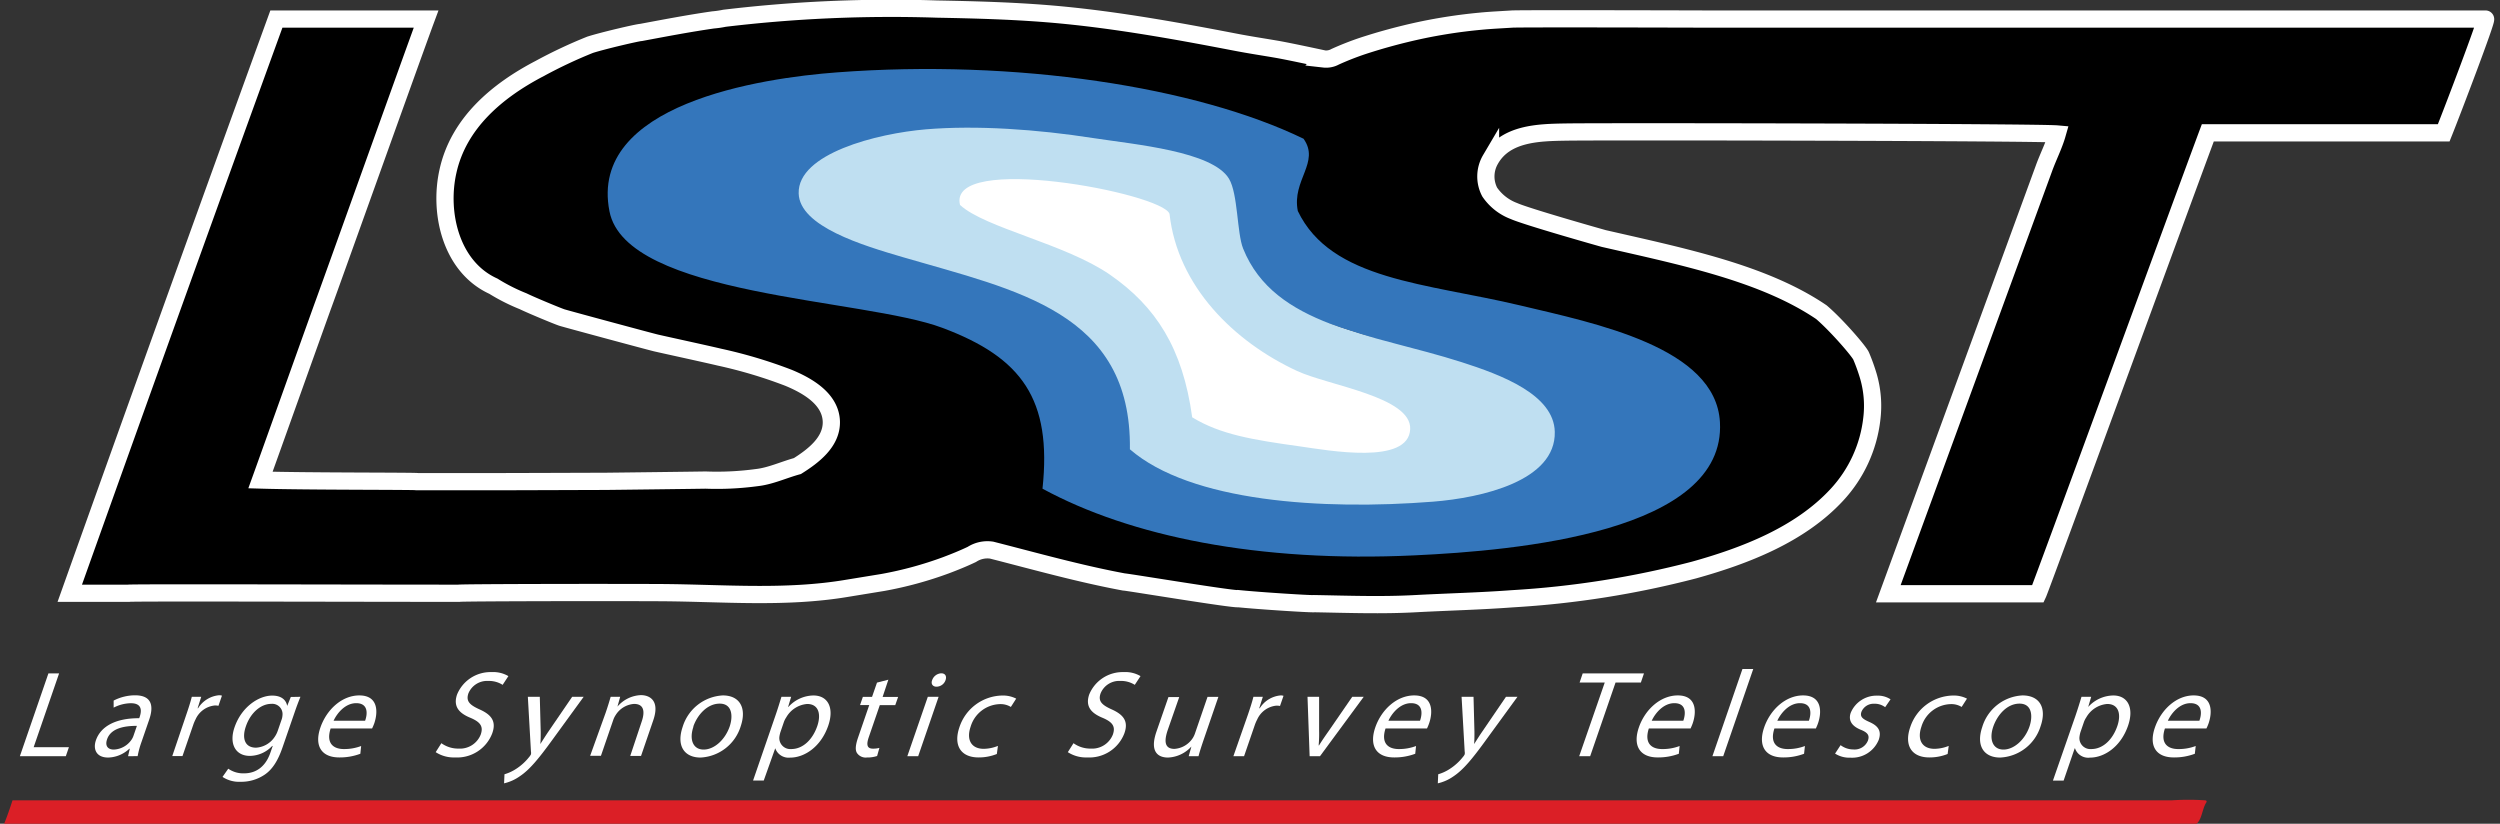<svg id="Layer_1" data-name="Layer 1" xmlns="http://www.w3.org/2000/svg" viewBox="0 0 435.35 143.45"><rect x="0" y="0" width="435.35" height="143.45" fill="#333333" stroke="none"/><title>lsst-logo-dark</title><path d="M384.26,139.66c-.77,1.08-.76,2.94-1.75,3.79H.72c.54-1.31,1-2.67,1.46-4.08h376a43.57,43.57,0,0,1,5.83,0C384.2,139.4,384.25,139.41,384.26,139.66Z" style="fill:#db1f26;fill-rule:evenodd"/><path d="M355.93,29.33c.72-2,1.75-4,2.32-6-3.46-.31-79.2-.45-85.74-.33-4.58.08-10.35.21-12.95,4.76a5.85,5.85,0,0,0-.14,5.69,8.9,8.9,0,0,0,4.22,3.3c2.08.95,15.13,4.65,15.66,4.79,13.75,3.15,27.81,6,37.87,12.82,2.62,2.23,6.57,6.79,6.93,7.64a33.4,33.4,0,0,1,1.25,3.47,18.56,18.56,0,0,1,.61,7.45,23.33,23.33,0,0,1-6.11,13.27c-6.43,6.94-16,10.61-24.87,13.08a162.74,162.74,0,0,1-31.64,5c-5.6.42-11.2.55-16.81.85-5.87.32-11.75.11-17.63,0-.38.09-9.5-.49-13.26-.87-.68.2-19.47-2.92-19.95-2.91-7.77-1.45-15.33-3.58-23-5.54a5,5,0,0,0-3.46.75c-1.47.7-3,1.32-4.49,1.88a65.11,65.11,0,0,1-11,3l-6.12,1c-10.87,1.85-21.83.82-32.78.77-11.21-.05-34.61,0-34.95.11-18.18,0-57.14-.13-57.54,0H12.15Q30,53.24,48.13,3.32H74.2c-2,5.38-16.71,46.53-17.9,49.74-.55,1.49-10,27.94-10.94,30.53,8.53.25,27.18.17,27.39.29H85.67c2.34,0,19.09-.06,19.75-.06.36,0,16.82-.2,17.44-.22a52,52,0,0,0,9-.44c2.34-.27,4.66-1.36,7-2,2.72-1.71,6-4.17,5.91-7.75-.12-4-4.26-6.29-7.46-7.62a82.23,82.23,0,0,0-12-3.59c-2.44-.58-9.84-2.19-11.08-2.48-.83-.19-15.47-4.14-16.37-4.42-.64-.2-5.2-2.08-6.76-2.84a33.15,33.15,0,0,1-5.18-2.62C78.57,46.5,76.37,37.17,78,29.86c1.85-8.47,8.66-14.12,16-17.94a83.12,83.12,0,0,1,8.78-4.13c2.41-.76,8.36-2.14,8.85-2.14,4.13-.77,8.24-1.56,12.53-2.18a16.65,16.65,0,0,0,2-.29,244.16,244.16,0,0,1,37-1.6c6.38.12,12.77.29,19.13.8s12.68,1.39,19,2.44c4.64.77,9.26,1.64,13.88,2.53,2.38.46,4.77.82,7.16,1.23,2.14.37,7.68,1.57,8.24,1.69a3.23,3.23,0,0,0,1.94-.39A50.68,50.68,0,0,1,237.29,8a100.43,100.43,0,0,1,10.07-2.72,91.27,91.27,0,0,1,10.38-1.58c1.85-.18,3.7-.26,5.55-.38,1.5-.1,33.93,0,33.93,0,5.74,0,116.47,0,135.61,0,.34,0-5.75,16-7.28,19.81-13,0-27.26,0-41.08,0-4.16,11.14-29,79.05-29.57,80.27H328.83Z" style="stroke:#fff;stroke-width:3px;fill-rule:evenodd"/><g id="dmO4pr"><path d="M211.53,31.9c-.42,18.58,11.11,21.74,28.05,27.09,8.47,2.67,26,7,26.12,14.51.1,7.78-14.49,10.09-20.32,10.64-17.91,1.67-37.82-2-48.36-6.77-.54-17.89-10.78-24.85-27.09-30C160.82,44.51,142,43,141.88,34.8c-.18-10.48,26.59-10.42,37.73-9.67C194,26.09,202,28.73,211.53,31.9Z" style="fill:#fff;fill-rule:evenodd"/><path d="M227,24.16c2.92,4.12-2.07,7.2-1,12.58,5.79,12.1,22.38,12.55,38.69,16.44,13.14,3.13,34.09,7.3,34.82,20.32,1.09,19.17-35.33,22.38-53.2,23.21C219.17,98,196.82,93.4,181.54,85.1c1.66-15.58-3.6-22.83-17.41-28-13.64-5.16-55.12-5.45-58-20.31-3.67-18.68,26.39-23.21,39.66-24.19C176.88,10.26,208.33,15.11,227,24.16Zm-47.4,1c-11.14-.75-37.91-.81-37.73,9.67.15,8.17,18.94,9.71,28.05,12.58,16.31,5.14,26.55,12.1,27.09,30,10.54,4.75,30.45,8.44,48.36,6.77,5.83-.55,20.42-2.86,20.32-10.64C265.6,66,248.05,61.66,239.58,59c-16.94-5.35-28.47-8.51-28.05-27.09C202,28.73,194,26.09,179.61,25.13Z" style="fill:#3476bb;fill-rule:evenodd"/></g><g id="_252lNN" data-name="252lNN"><path d="M196.76,78.24c.31-23.95-19.86-27.69-39.44-33.43-7.07-2.07-18.1-5.36-18.24-11.14-.18-6.93,13.63-10.43,22.18-11.15,8.78-.73,19.35,0,29.09,1.52,7.36,1.13,20.79,2.3,23.67,7.09,1.57,2.62,1.37,9.45,2.46,12.16,5.45,13.57,22.46,14.8,38,19.76,7,2.24,16.13,5.67,16.27,12.15.2,8.54-12.71,11.49-21.19,12.16C230.25,88.88,207.33,87.4,196.76,78.24ZM167.18,35.69c4.31,4,18.34,6.76,26.13,12.16,7.95,5.51,12.65,12.75,14.3,24.82,4.91,3,10.54,3.92,18.73,5.06,5,.71,18.95,3.28,19.23-3,.25-5.64-14.19-7.57-19.72-10.14-10.92-5.06-20.79-14.71-22.19-27.35C202.43,33.62,164.91,26.52,167.18,35.69Z" style="fill:#bfdff1;fill-rule:evenodd"/></g><path d="M8.43,117.27h1.86L5.86,130.12H12l-.54,1.57h-8Z" style="fill:#fff"/><path d="M22.3,131.69l.3-1.31h-.07a5.58,5.58,0,0,1-3.69,1.54c-2.1,0-2.66-1.48-2.14-3,.86-2.5,3.55-3.87,7.54-3.85l.08-.21c.29-.86.59-2.4-1.53-2.4a6.69,6.69,0,0,0-3,.77V122a8.19,8.19,0,0,1,3.72-.92c3.16,0,3.19,2.16,2.47,4.24l-1.33,3.86a15.5,15.5,0,0,0-.68,2.49Zm1.54-5.29c-2,0-4.5.33-5.19,2.33-.42,1.22.2,1.8,1.16,1.8a3.93,3.93,0,0,0,3.1-1.73,2.86,2.86,0,0,0,.31-.6Z" style="fill:#fff"/><path d="M32.4,124.57c.42-1.22.76-2.27,1-3.23h1.64l-.63,2h.08a4.81,4.81,0,0,1,3.65-2.27,1.57,1.57,0,0,1,.51.07l-.61,1.77a2.71,2.71,0,0,0-.62-.06,4.11,4.11,0,0,0-3.36,2.41,7.26,7.26,0,0,0-.38.88l-1.9,5.52H30Z" style="fill:#fff"/><path d="M52.32,121.34c-.3.74-.63,1.58-1.06,2.84l-2.07,6c-.82,2.37-1.79,3.83-3.1,4.72a7.28,7.28,0,0,1-4.19,1.24,5.24,5.24,0,0,1-3.15-.85l1-1.43a4.52,4.52,0,0,0,2.76.81c1.92,0,3.68-1,4.58-3.61l.4-1.16H47.4a5.41,5.41,0,0,1-3.89,1.73c-2.56,0-3.65-2.18-2.66-5,1.21-3.51,4.18-5.5,6.55-5.5,1.8,0,2.46.94,2.61,1.8h0l.63-1.56ZM49,125.42a2.75,2.75,0,0,0,.19-.85,1.79,1.79,0,0,0-1.95-2c-1.79,0-3.6,1.52-4.42,3.91-.7,2-.26,3.72,1.77,3.72a4.2,4.2,0,0,0,3.27-1.92,4.31,4.31,0,0,0,.5-1Z" style="fill:#fff"/><path d="M57.58,126.85c-.83,2.55.43,3.59,2.31,3.59a8.2,8.2,0,0,0,3-.53l-.14,1.35a10.15,10.15,0,0,1-3.66.64c-3.19,0-4.37-2.1-3.29-5.22s3.75-5.58,6.77-5.58c3.38,0,3.25,3,2.6,4.88-.14.38-.28.68-.37.87Zm6-1.34c.44-1.2.56-3.06-1.55-3.06-1.91,0-3.34,1.75-3.94,3.06Z" style="fill:#fff"/><path d="M76.86,129.42a5,5,0,0,0,3,.94,3.88,3.88,0,0,0,3.86-2.46c.46-1.35,0-2.12-1.73-2.87-2.07-.83-3.1-2-2.4-4.08a6.29,6.29,0,0,1,6-3.91,5.22,5.22,0,0,1,2.94.7l-1,1.52a4.44,4.44,0,0,0-2.5-.68,3.52,3.52,0,0,0-3.46,2.16c-.46,1.34.19,2,1.91,2.78,2.12.94,3,2.11,2.22,4.23a6.54,6.54,0,0,1-6.47,4.15,5.78,5.78,0,0,1-3.36-.92Z" style="fill:#fff"/><path d="M94,121.34l.16,6.11c0,.69,0,1.5-.07,2.12h0c.4-.62.89-1.41,1.4-2.16l4.15-6.07h2l-5.36,7.37c-2.57,3.55-4.11,5.37-5.78,6.48a7.71,7.71,0,0,1-2.72,1.22l.07-1.58a7.58,7.58,0,0,0,2-.92,9.32,9.32,0,0,0,2.31-2.1,2,2,0,0,0,.3-.45,1.27,1.27,0,0,0,0-.49l-.54-9.53Z" style="fill:#fff"/><path d="M105.46,124.14c.37-1.07.65-2,.88-2.8H108l-.48,1.71h0a5.65,5.65,0,0,1,4.09-2c1.44,0,3.37.86,2.14,4.41l-2.12,6.18h-1.88l2-6c.57-1.67.43-3.06-1.34-3.06a4.12,4.12,0,0,0-3.19,1.93,3.71,3.71,0,0,0-.43.87l-2.14,6.23h-1.88Z" style="fill:#fff"/><path d="M129,126.43a7.72,7.72,0,0,1-7,5.49c-2.8,0-4.25-2-3.13-5.32a7.74,7.74,0,0,1,7-5.5C128.8,121.1,130.06,123.26,129,126.43Zm-8.24.1c-.78,2.27-.07,4,1.77,4s3.72-1.69,4.53-4c.6-1.75.49-4-1.73-4S121.4,124.57,120.73,126.53Z" style="fill:#fff"/><path d="M135,124.71c.46-1.32.78-2.39,1.08-3.37h1.69l-.53,1.77h.05a6,6,0,0,1,4.36-2c2.51,0,3.66,2.12,2.58,5.26-1.28,3.72-4.18,5.56-6.62,5.56A2.46,2.46,0,0,1,135,130.3h0L133,135.92h-1.86Zm.91,2.76a5.58,5.58,0,0,0-.18.77,1.92,1.92,0,0,0,2.07,2.2c2,0,3.7-1.62,4.52-4,.71-2.08.23-3.85-1.76-3.85a4.63,4.63,0,0,0-3.64,2.33,3.75,3.75,0,0,0-.4.77Z" style="fill:#fff"/><path d="M154.7,118.36l-1,3h2.7l-.5,1.43h-2.69l-1.92,5.58c-.44,1.28-.33,2,.72,2a4.42,4.42,0,0,0,1.13-.13l-.4,1.41a5.41,5.41,0,0,1-1.76.26,1.83,1.83,0,0,1-1.75-.79c-.35-.56-.22-1.48.2-2.7l1.94-5.64h-1.6l.49-1.43h1.6l.86-2.48Z" style="fill:#fff"/><path d="M158,131.69l3.57-10.35h1.88l-3.56,10.35Zm6.66-13.26a1.68,1.68,0,0,1-1.59,1.15c-.66,0-1-.51-.74-1.15a1.77,1.77,0,0,1,1.58-1.18C164.62,117.25,164.89,117.77,164.66,118.43Z" style="fill:#fff"/><path d="M173.59,131.3a8.43,8.43,0,0,1-3.18.6c-3.12,0-4.42-2.12-3.33-5.28a8,8,0,0,1,7.45-5.5,5.05,5.05,0,0,1,2.43.54l-.93,1.45a3.42,3.42,0,0,0-2-.49,5.48,5.48,0,0,0-5,3.91c-.82,2.4.21,3.87,2.26,3.87a6.79,6.79,0,0,0,2.49-.51Z" style="fill:#fff"/><path d="M186.94,129.42a5,5,0,0,0,3,.94,3.88,3.88,0,0,0,3.86-2.46c.46-1.35,0-2.12-1.73-2.87-2.06-.83-3.1-2-2.4-4.08a6.29,6.29,0,0,1,6-3.91,5.2,5.2,0,0,1,2.94.7l-1,1.52a4.44,4.44,0,0,0-2.5-.68,3.49,3.49,0,0,0-3.45,2.16c-.47,1.34.18,2,1.9,2.78,2.12.94,3,2.11,2.22,4.23a6.54,6.54,0,0,1-6.47,4.15,5.78,5.78,0,0,1-3.36-.92Z" style="fill:#fff"/><path d="M209.59,128.86c-.36,1.07-.67,2-.88,2.83H207l.47-1.69h0a5.81,5.81,0,0,1-4.08,1.92c-1.63,0-3.26-.9-2-4.53l2.08-6h1.88l-2,5.73c-.68,2-.53,3.29,1.18,3.29a4.14,4.14,0,0,0,3.06-1.71,3.68,3.68,0,0,0,.51-1l2.18-6.35h1.89Z" style="fill:#fff"/><path d="M217.27,124.57c.42-1.22.76-2.27,1-3.23h1.64l-.63,2h.09A4.77,4.77,0,0,1,223,121.1a1.53,1.53,0,0,1,.51.07l-.61,1.77a2.71,2.71,0,0,0-.62-.06,4.09,4.09,0,0,0-3.35,2.41,7.25,7.25,0,0,0-.39.88l-1.9,5.52h-1.86Z" style="fill:#fff"/><path d="M229.71,121.34l0,5.81a22.83,22.83,0,0,1-.08,2.65h.07c.52-.85,1.12-1.71,1.78-2.65l4-5.81h2l-7.62,10.35h-1.8l-.37-10.35Z" style="fill:#fff"/><path d="M241.28,126.85c-.83,2.55.43,3.59,2.31,3.59a8.2,8.2,0,0,0,3-.53l-.14,1.35a10.17,10.17,0,0,1-3.67.64c-3.18,0-4.36-2.1-3.29-5.22s3.76-5.58,6.78-5.58c3.37,0,3.25,3,2.59,4.88a8.1,8.1,0,0,1-.36.87Zm6-1.34c.43-1.2.56-3.06-1.56-3.06-1.9,0-3.34,1.75-3.94,3.06Z" style="fill:#fff"/><path d="M256.6,121.34l.16,6.11c0,.69,0,1.5-.06,2.12h0c.41-.62.89-1.41,1.41-2.16l4.14-6.07h2l-5.37,7.37c-2.56,3.55-4.11,5.37-5.77,6.48a7.66,7.66,0,0,1-2.73,1.22l.07-1.58a7.43,7.43,0,0,0,2-.92,9.32,9.32,0,0,0,2.31-2.1,1.71,1.71,0,0,0,.3-.45,1.27,1.27,0,0,0,0-.49l-.54-9.53Z" style="fill:#fff"/><path d="M279.45,118.86h-4.38l.54-1.59h10.67l-.54,1.59h-4.41l-4.42,12.83H275Z" style="fill:#fff"/><path d="M287.13,126.85c-.83,2.55.43,3.59,2.31,3.59a8.2,8.2,0,0,0,3.05-.53l-.14,1.35a10.17,10.17,0,0,1-3.67.64c-3.18,0-4.36-2.1-3.29-5.22s3.76-5.58,6.78-5.58c3.37,0,3.25,3,2.59,4.88-.13.38-.28.68-.36.87Zm6-1.34c.43-1.2.56-3.06-1.56-3.06-1.9,0-3.34,1.75-3.94,3.06Z" style="fill:#fff"/><path d="M303.43,116.5h1.88l-5.23,15.19H298.2Z" style="fill:#fff"/><path d="M309,126.85c-.84,2.55.43,3.59,2.31,3.59a8.2,8.2,0,0,0,3-.53l-.15,1.35a10.06,10.06,0,0,1-3.66.64c-3.18,0-4.36-2.1-3.29-5.22s3.76-5.58,6.77-5.58c3.38,0,3.26,3,2.6,4.88-.13.38-.28.68-.36.87Zm6-1.34c.43-1.2.56-3.06-1.56-3.06-1.9,0-3.34,1.75-3.94,3.06Z" style="fill:#fff"/><path d="M320.52,129.76a3.68,3.68,0,0,0,2.22.75,2.5,2.5,0,0,0,2.54-1.54c.31-.9,0-1.39-1.27-1.9-1.63-.67-2.15-1.69-1.73-2.93a4.86,4.86,0,0,1,4.62-3,4,4,0,0,1,2.32.64l-.94,1.37a3,3,0,0,0-1.91-.6,2.29,2.29,0,0,0-2.22,1.41c-.29.86.2,1.24,1.37,1.76,1.56.68,2.17,1.58,1.64,3.12a5,5,0,0,1-4.94,3.1,4.58,4.58,0,0,1-2.66-.71Z" style="fill:#fff"/><path d="M339.16,131.3a8.43,8.43,0,0,1-3.18.6c-3.12,0-4.42-2.12-3.33-5.28a8,8,0,0,1,7.45-5.5,5.05,5.05,0,0,1,2.43.54l-.93,1.45a3.42,3.42,0,0,0-2-.49,5.48,5.48,0,0,0-5,3.91c-.82,2.4.21,3.87,2.26,3.87a6.79,6.79,0,0,0,2.49-.51Z" style="fill:#fff"/><path d="M355.36,126.43a7.74,7.74,0,0,1-7.05,5.49c-2.8,0-4.25-2-3.12-5.32a7.72,7.72,0,0,1,7-5.5C355.18,121.1,356.45,123.26,355.36,126.43Zm-8.25.1c-.78,2.27-.06,4,1.77,4s3.73-1.69,4.53-4c.6-1.75.49-4-1.73-4S347.79,124.57,347.11,126.53Z" style="fill:#fff"/><path d="M361.4,124.71c.45-1.32.78-2.39,1.07-3.37h1.69l-.52,1.77h0a6,6,0,0,1,4.37-2c2.5,0,3.65,2.12,2.57,5.26-1.28,3.72-4.18,5.56-6.62,5.56a2.43,2.43,0,0,1-2.62-1.62h-.05l-1.93,5.62h-1.86Zm.9,2.76a4.33,4.33,0,0,0-.17.77,1.91,1.91,0,0,0,2.06,2.2c2,0,3.7-1.62,4.52-4,.71-2.08.23-3.85-1.76-3.85a4.63,4.63,0,0,0-3.64,2.33,3.75,3.75,0,0,0-.4.77Z" style="fill:#fff"/><path d="M377,126.85c-.84,2.55.43,3.59,2.31,3.59a8.24,8.24,0,0,0,3.05-.53l-.15,1.35a10.06,10.06,0,0,1-3.66.64c-3.19,0-4.37-2.1-3.29-5.22S379,121.1,382,121.1c3.38,0,3.25,3,2.6,4.88a7.76,7.76,0,0,1-.37.87Zm6-1.34c.44-1.2.57-3.06-1.55-3.06-1.9,0-3.34,1.75-3.94,3.06Z" style="fill:#fff"/></svg>